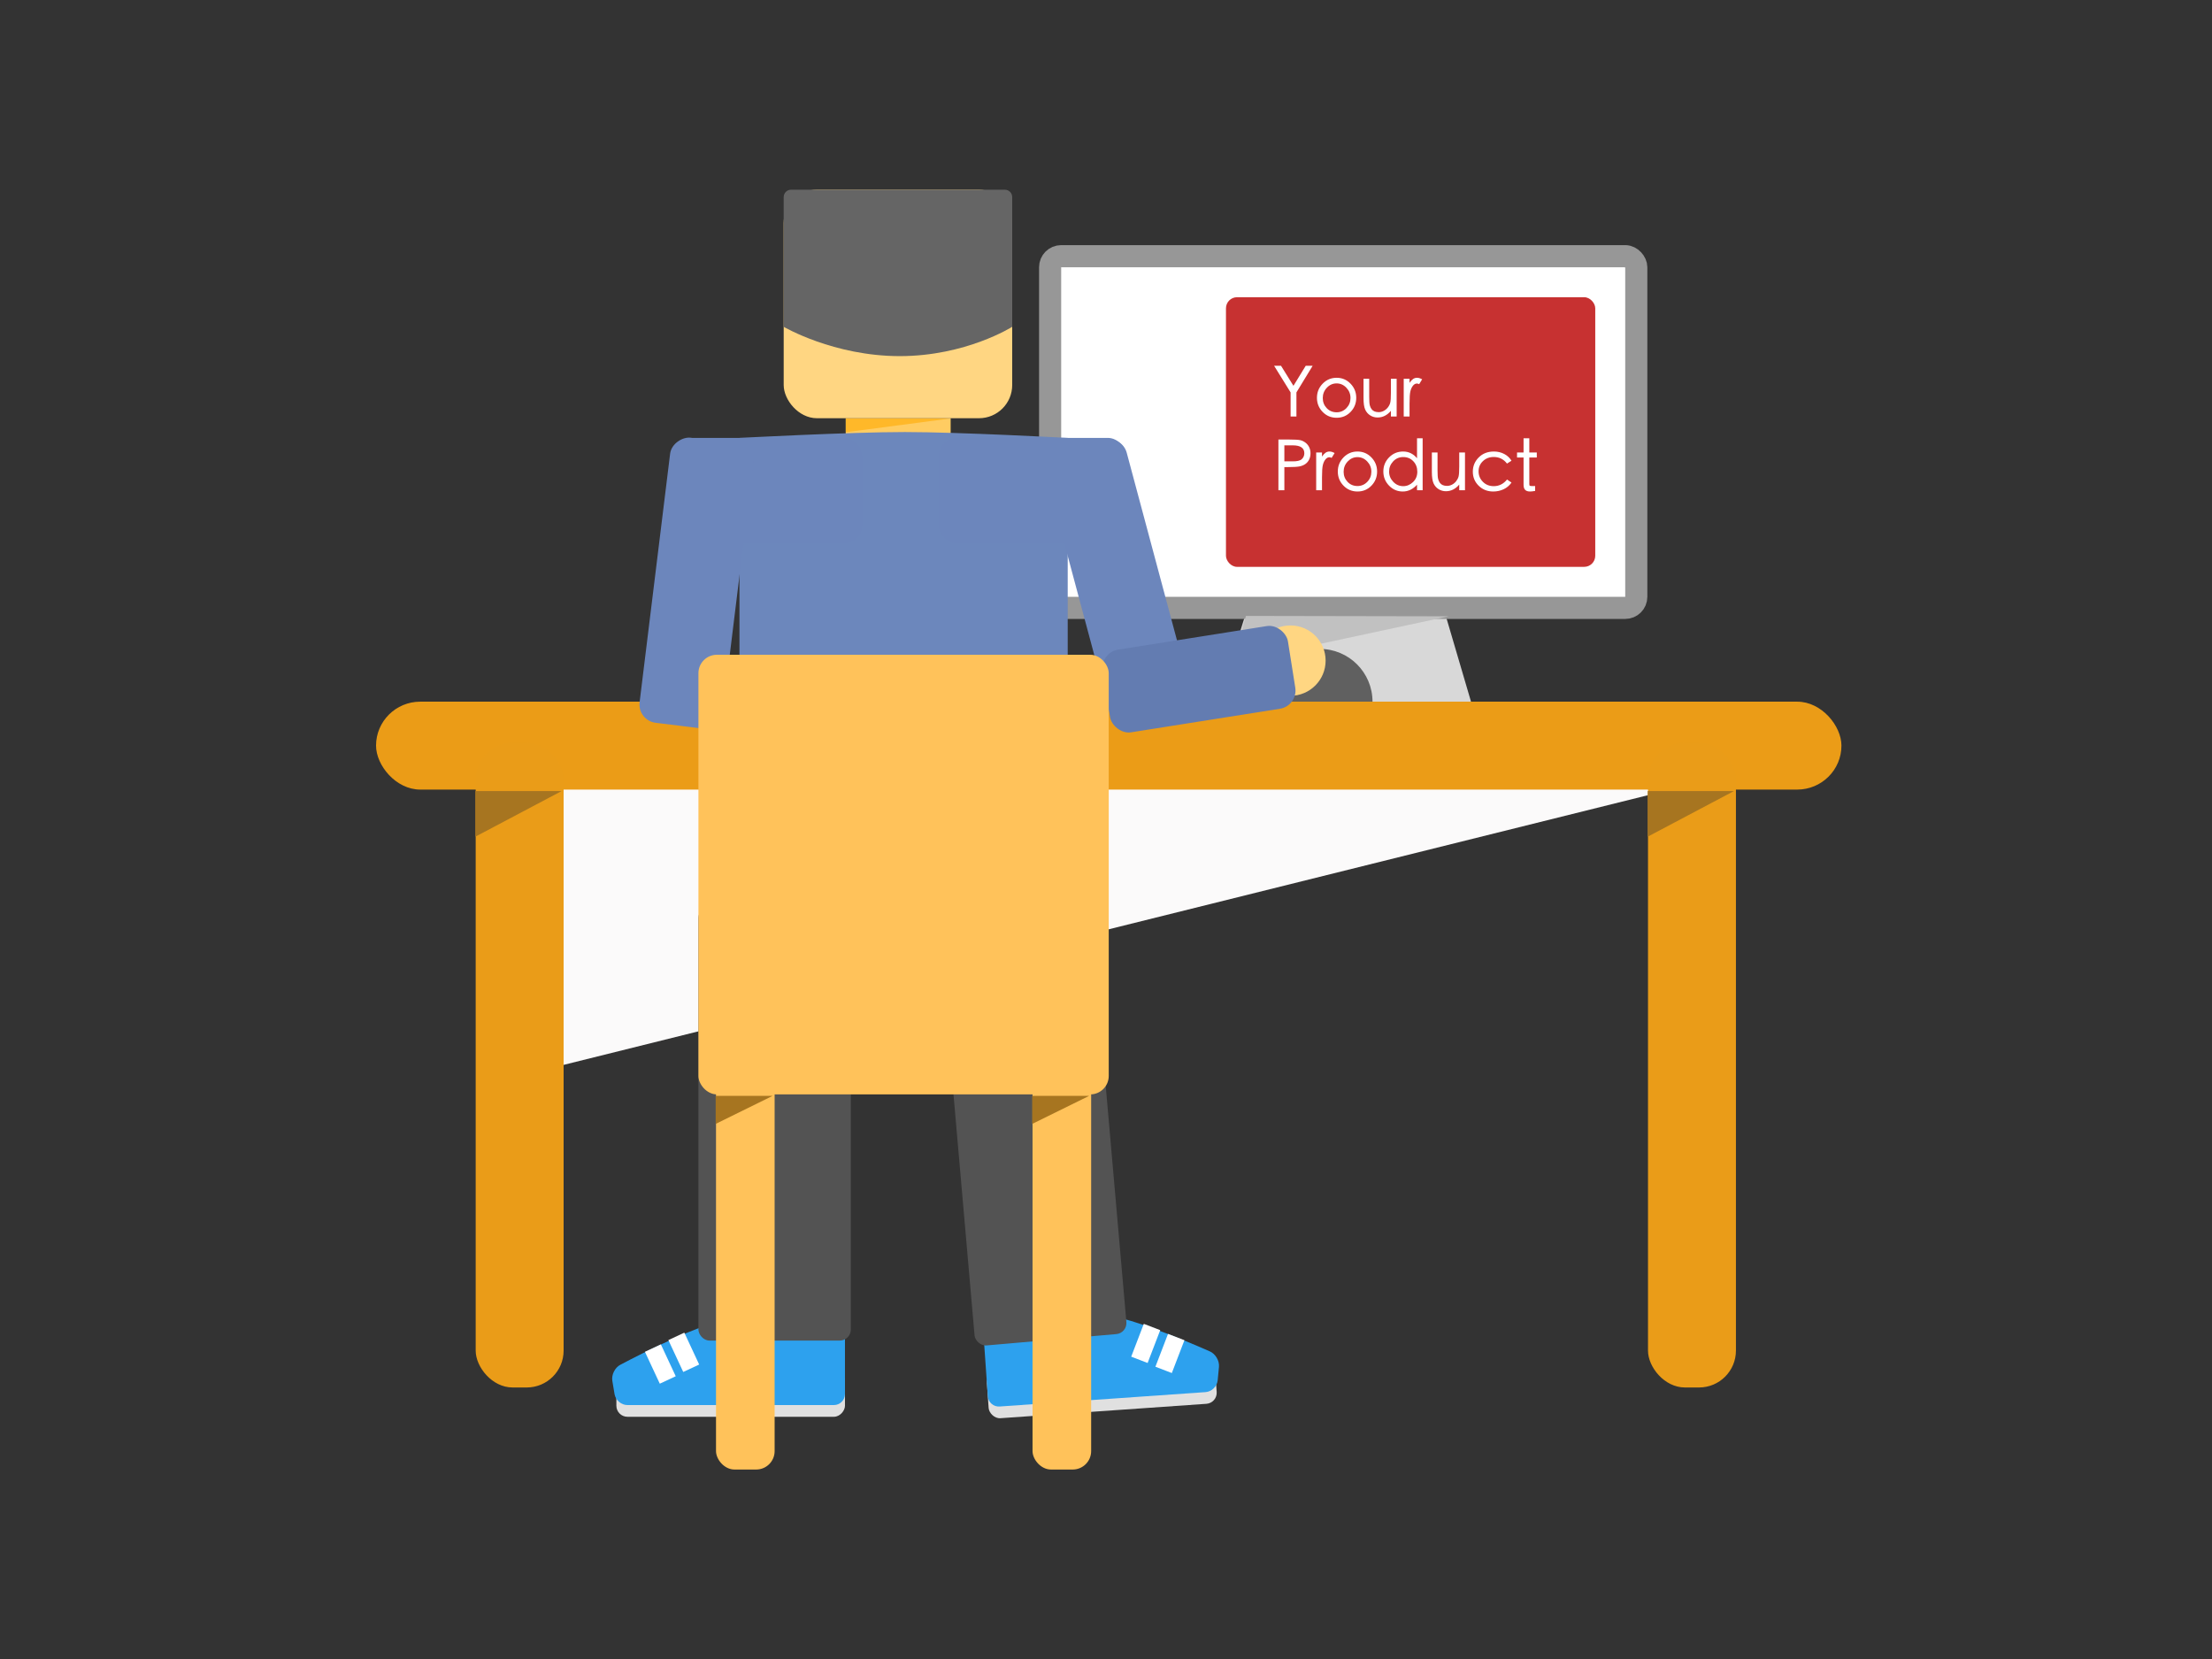 <?xml version="1.0" encoding="UTF-8" standalone="no"?>
<svg width="600px" height="450px" viewBox="0 0 600 450" version="1.1" xmlns="http://www.w3.org/2000/svg" xmlns:xlink="http://www.w3.org/1999/xlink" xmlns:sketch="http://www.bohemiancoding.com/sketch/ns">
    <rect x="0" y="0" width="600" height="450" fill="#333333" stroke="none"/>
    <title>Untitled</title>
    <description>Created with Sketch (http://www.bohemiancoding.com/sketch)</description>
    <defs></defs>
    <g id="Page-1" stroke="none" stroke-width="1" fill="none" fill-rule="evenodd" sketch:type="MSPage">
        <g id="Group" sketch:type="MSLayerGroup" transform="translate(102, 52)">
            <path d="M355.16,161.168 L42.183,239.007 L42.183,158.758 L355.16,161.168 Z" id="Path-9" fill="#FBFAFA" sketch:type="MSShapeGroup"></path>
            <g id="Rectangle-5-+-Rectangle-4-+-Path-4" transform="translate(182.843, 17.489)" sketch:type="MSShapeGroup">
                <path d="M52.613,98.391 L45.721,120.502 C44.842,123.321 46.426,125.605 49.239,125.605 L110.461,125.605 C113.282,125.605 114.902,123.333 114.069,120.502 L107.566,98.391 C106.737,95.572 104.398,93.288 102.356,93.288 L57.912,93.288 C55.864,93.288 53.495,95.56 52.613,98.391 Z" id="Rectangle-5" fill="#D8D8D8"></path>
                <rect id="Rectangle-4" stroke="#979797" stroke-width="6" fill="#FFFFFF" x="0" y="0" width="158.994" height="95.397" rx="3"></rect>
                <path d="M108.116,97.682 L49.288,110.296 L53.124,97.576 L108.116,97.682 Z" id="Path-4" fill="#C1C1C1"></path>
            </g>
            <g transform="translate(0, 138.325)" sketch:type="MSShapeGroup">
                <rect id="Rectangle-1" fill="#EB9C17" x="0" y="0" width="397.486" height="23.849" rx="12"></rect>
                <rect id="Rectangle-2" fill="#EA9C18" x="345.018" y="11.13" width="23.849" height="174.894" rx="10"></rect>
                <rect id="Rectangle-2" fill="#EA9C18" x="27.029" y="11.13" width="23.849" height="174.894" rx="10"></rect>
                <path d="M50.347,24.244 L26.939,24.244 L26.939,36.624 L50.347,24.244 Z" id="Path-1" fill="#A77520"></path>
                <path d="M368.336,24.244 L344.928,24.244 L344.928,36.624 L368.336,24.244 Z" id="Path-1" fill="#A77520"></path>
            </g>
            <path d="M270.29,138.325 C270.29,130.422 263.884,124.016 255.981,124.016 C248.078,124.016 241.671,130.422 241.671,138.325" id="Oval-2" fill="#606060" sketch:type="MSShapeGroup"></path>
            <ellipse id="Oval-1" fill="#FFD682" sketch:type="MSShapeGroup" cx="248.031" cy="127.195" rx="9.54" ry="9.54"></ellipse>
            <g transform="translate(63.598, 0)" sketch:type="MSShapeGroup">
                <g transform="translate(133.563, 317.415) rotate(-4) translate(-133.563, -317.415) translate(101.764, 303.901)">
                    <rect id="Rectangle-20" fill="#E0E0E0" x="0.008" y="14.088" width="62.008" height="12.72" rx="3"></rect>
                    <path d="M34.863,1.261 C23.244,-1.353 3.004,-0.334 3.004,-0.334 C1.349,-0.272 0.008,1.129 0.008,2.775 L0.008,20.631 C0.008,22.286 1.361,23.627 2.999,23.627 L59.025,23.627 C60.677,23.627 62.237,22.301 62.51,20.661 L63.111,17.054 C63.384,15.416 62.408,13.458 60.938,12.695 C60.938,12.695 42.893,3.068 34.863,1.261 Z" id="Rectangle-19" fill="#2DA1EE"></path>
                    <rect id="Rectangle-21" fill="#FFFFFF" transform="translate(43.731, 9.318) rotate(25) translate(-43.731, -9.318) " x="41.346" y="4.548" width="4.77" height="9.54"></rect>
                    <rect id="Rectangle-21" fill="#FFFFFF" transform="translate(50.091, 12.498) rotate(25) translate(-50.091, -12.498) " x="47.706" y="7.728" width="4.77" height="9.54"></rect>
                </g>
                <g transform="translate(31.799, 318.784) scale(-1, 1) translate(-31.799, -318.784) translate(0, 305.269)">
                    <rect id="Rectangle-20" fill="#E0E0E0" x="0" y="14.309" width="62.008" height="12.72" rx="3"></rect>
                    <path d="M34.855,1.483 C23.237,-1.132 2.996,-0.112 2.996,-0.112 C1.341,-0.05 0,1.351 0,2.996 L0,20.853 C0,22.508 1.353,23.849 2.991,23.849 L59.017,23.849 C60.669,23.849 62.229,22.523 62.502,20.883 L63.103,17.276 C63.376,15.637 62.401,13.68 60.93,12.917 C60.93,12.917 42.886,3.29 34.855,1.483 Z" id="Rectangle-19" fill="#2DA1EE"></path>
                    <rect id="Rectangle-21" fill="#FFFFFF" transform="translate(43.723, 9.54) rotate(25) translate(-43.723, -9.54) " x="41.339" y="4.77" width="4.77" height="9.54"></rect>
                    <rect id="Rectangle-21" fill="#FFFFFF" transform="translate(50.083, 12.72) rotate(25) translate(-50.083, -12.72) " x="47.698" y="7.95" width="4.77" height="9.54"></rect>
                </g>
                <g transform="translate(47.698, 0)">
                    <rect id="Rectangle-14" fill="#FFCC62" x="16.099" y="61.44" width="28.468" height="5.338"></rect>
                    <rect id="Rectangle-15" fill="#FFD682" x="-0.722" y="-0.543" width="61.983" height="61.983" rx="9"></rect>
                    <path d="M1.27,-0.543 C0.17,-0.543 -0.722,0.358 -0.722,1.456 L-0.722,36.647 C-0.722,36.647 12.828,44.596 30.774,44.596 C48.72,44.596 61.261,36.647 61.261,36.647 L61.261,1.456 C61.261,0.352 60.361,-0.543 59.269,-0.543 L1.27,-0.543 Z" id="Rectangle-16" fill="#656565"></path>
                    <path d="M44.576,61.498 L16.137,65.236 L16.137,61.498 L44.576,61.498 Z" id="Path-8" fill="#FFB829"></path>
                </g>
                <rect id="Rectangle-17" fill="#535353" transform="translate(114.476, 252.801) rotate(-5) translate(-114.476, -252.801) " x="93.807" y="193.973" width="41.339" height="117.656" rx="3"></rect>
                <rect id="Rectangle-17" fill="#535353" x="23.849" y="193.973" width="41.339" height="117.656" rx="3"></rect>
                <path d="M79.853,65.188 C64.895,65.188 34.979,66.778 34.979,66.778 L34.979,200.333 L124.016,200.333 L124.016,66.778 C124.016,66.778 94.574,65.188 79.853,65.188 Z" id="Rectangle-8" fill="#6C87BC"></path>
                <rect id="Rectangle-9" fill="#6C86BC" x="89.037" y="66.778" width="50.878" height="28.619" rx="5"></rect>
                <rect id="Rectangle-9" fill="#6C86BC" x="17.489" y="66.778" width="50.878" height="28.619" rx="5"></rect>
                <rect id="Rectangle-9" fill="#6C86BC" transform="translate(138.069, 106.507) rotate(-285) translate(-138.069, -106.507) " x="99.116" y="95.377" width="77.907" height="22.705" rx="5"></rect>
                <rect id="Rectangle-9" fill="#637CB1" transform="translate(159.623, 132.23) rotate(-189) translate(-159.623, -132.23) " x="134.184" y="120.878" width="50.878" height="22.705" rx="5"></rect>
                <rect id="Rectangle-9" fill="#6C86BC" transform="translate(23.299, 106.166) rotate(-263) translate(-23.299, -106.166) " x="-15.654" y="94.813" width="77.907" height="22.705" rx="5"></rect>
            </g>
            <g transform="translate(87.447, 125.605)" sketch:type="MSShapeGroup">
                <rect id="Rectangle-2" fill="#FFC25A" x="90.627" y="109.706" width="15.899" height="111.296" rx="5"></rect>
                <rect id="Rectangle-2" fill="#FFC25A" x="4.77" y="109.706" width="15.899" height="111.296" rx="5"></rect>
                <rect id="Rectangle-2" fill="#FFC25A" x="0" y="0" width="111.296" height="119.246" rx="5"></rect>
                <path d="M20.138,119.64 L4.68,119.64 L4.68,127.25 L20.138,119.64 Z" id="Path-1" fill="#A77520"></path>
                <path d="M105.995,119.64 L90.537,119.64 L90.537,127.25 L105.995,119.64 Z" id="Path-1" fill="#A77520"></path>
            </g>
            <g id="Rectangle-54-+-Your" transform="translate(230.542, 28.619)" sketch:type="MSShapeGroup">
                <rect id="Rectangle-54" fill="#C73131" x="0" y="7.10542736e-15" width="100.166" height="73.137" rx="3"></rect>
                <path d="M23.511,18.6 L19.112,25.819 L19.112,32.361 L17.532,32.361 L17.532,25.819 L13.058,18.6 L14.938,18.6 L18.303,24.033 L21.631,18.6 L23.511,18.6 Z M30.016,21.852 C31.494,21.852 32.751,22.385 33.785,23.45 C34.819,24.516 35.336,25.794 35.336,27.285 C35.336,28.777 34.825,30.052 33.804,31.111 C32.782,32.17 31.52,32.7 30.016,32.7 C28.512,32.7 27.246,32.17 26.218,31.111 C25.19,30.052 24.676,28.777 24.676,27.285 C24.676,25.794 25.193,24.516 26.227,23.45 C27.261,22.385 28.524,21.852 30.016,21.852 Z M30.016,31.215 C31.056,31.215 31.943,30.835 32.676,30.077 C33.409,29.319 33.776,28.404 33.776,27.332 C33.776,26.261 33.403,25.333 32.657,24.55 C31.911,23.767 31.028,23.375 30.006,23.375 C28.985,23.375 28.104,23.767 27.365,24.55 C26.625,25.333 26.256,26.264 26.256,27.342 C26.256,28.42 26.613,29.335 27.327,30.087 C28.042,30.839 28.938,31.215 30.016,31.215 Z M46.296,32.361 L44.736,32.361 L44.736,30.82 C43.721,32.023 42.518,32.625 41.126,32.625 C40.387,32.625 39.716,32.433 39.115,32.051 C38.513,31.669 38.062,31.143 37.761,30.472 C37.46,29.801 37.31,28.771 37.31,27.379 L37.31,22.115 L38.852,22.115 L38.852,27.003 C38.852,28.131 38.905,28.899 39.011,29.306 C39.118,29.714 39.275,30.058 39.481,30.34 C39.688,30.622 39.951,30.832 40.271,30.97 C40.591,31.108 40.979,31.177 41.437,31.177 C41.894,31.177 42.342,31.064 42.781,30.839 C43.219,30.613 43.595,30.3 43.909,29.899 C44.222,29.498 44.438,29.071 44.557,28.62 C44.676,28.169 44.736,27.267 44.736,25.913 L44.736,22.115 L46.296,22.115 L46.296,32.361 Z M53.215,22.266 L52.406,23.582 C52.193,23.469 51.986,23.413 51.786,23.413 C51.397,23.413 51.046,23.604 50.733,23.986 C50.42,24.368 50.185,24.87 50.028,25.49 C49.871,26.11 49.793,27.229 49.793,28.846 L49.793,32.361 L48.214,32.361 L48.214,22.115 L49.793,22.115 L49.793,23.225 C50.106,22.761 50.423,22.416 50.743,22.191 C51.062,21.965 51.426,21.852 51.833,21.852 C52.24,21.852 52.701,21.99 53.215,22.266 Z M14.224,38.6 L17.044,38.6 C18.648,38.6 19.701,38.662 20.202,38.788 C20.703,38.913 21.164,39.139 21.584,39.465 C22.004,39.79 22.333,40.198 22.571,40.687 C22.809,41.175 22.928,41.727 22.928,42.341 C22.928,42.955 22.812,43.507 22.58,43.995 C22.348,44.484 22.016,44.888 21.584,45.208 C21.151,45.528 20.622,45.753 19.995,45.885 C19.368,46.016 18.259,46.082 16.668,46.082 L15.84,46.082 L15.84,52.361 L14.224,52.361 L14.224,38.6 Z M15.84,44.522 L17.984,44.522 C19.249,44.547 20.111,44.346 20.569,43.92 C21.026,43.494 21.255,42.961 21.255,42.322 C21.255,40.893 20.202,40.179 18.096,40.179 L15.84,40.179 L15.84,44.522 Z M29.47,42.266 L28.662,43.582 C28.449,43.469 28.242,43.413 28.042,43.413 C27.653,43.413 27.302,43.604 26.989,43.986 C26.675,44.368 26.44,44.87 26.284,45.49 C26.127,46.11 26.049,47.229 26.049,48.846 L26.049,52.361 L24.47,52.361 L24.47,42.115 L26.049,42.115 L26.049,43.225 C26.362,42.761 26.679,42.416 26.998,42.191 C27.318,41.965 27.681,41.852 28.089,41.852 C28.496,41.852 28.956,41.99 29.47,42.266 Z M35.674,41.852 C37.153,41.852 38.41,42.385 39.444,43.45 C40.478,44.516 40.995,45.794 40.995,47.285 C40.995,48.777 40.484,50.052 39.463,51.111 C38.441,52.17 37.178,52.7 35.674,52.7 C34.17,52.7 32.904,52.17 31.877,51.111 C30.849,50.052 30.335,48.777 30.335,47.285 C30.335,45.794 30.852,44.516 31.886,43.45 C32.92,42.385 34.183,41.852 35.674,41.852 Z M35.674,51.215 C36.715,51.215 37.601,50.835 38.335,50.077 C39.068,49.319 39.434,48.404 39.434,47.332 C39.434,46.261 39.061,45.333 38.316,44.55 C37.57,43.767 36.686,43.375 35.665,43.375 C34.643,43.375 33.763,43.767 33.024,44.55 C32.284,45.333 31.914,46.264 31.914,47.342 C31.914,48.42 32.272,49.335 32.986,50.087 C33.7,50.839 34.596,51.215 35.674,51.215 Z M53.346,52.361 L51.824,52.361 L51.824,50.857 C50.708,52.086 49.42,52.7 47.96,52.7 C46.5,52.7 45.256,52.167 44.228,51.102 C43.201,50.036 42.687,48.758 42.687,47.267 C42.687,45.775 43.207,44.5 44.247,43.441 C45.287,42.382 46.556,41.852 48.054,41.852 C49.552,41.852 50.808,42.46 51.824,43.676 L51.824,38.261 L53.346,38.261 L53.346,52.361 Z M48.082,51.252 C49.072,51.252 49.956,50.882 50.733,50.143 C51.51,49.404 51.899,48.467 51.899,47.332 C51.899,46.198 51.538,45.252 50.818,44.494 C50.097,43.735 49.188,43.356 48.092,43.356 C46.995,43.356 46.08,43.748 45.347,44.531 C44.614,45.315 44.247,46.236 44.247,47.295 C44.247,48.354 44.623,49.278 45.375,50.068 C46.127,50.857 47.03,51.252 48.082,51.252 Z M64.833,52.361 L63.273,52.361 L63.273,50.82 C62.258,52.023 61.054,52.625 59.663,52.625 C58.924,52.625 58.253,52.433 57.652,52.051 C57.05,51.669 56.599,51.143 56.298,50.472 C55.997,49.801 55.847,48.771 55.847,47.379 L55.847,42.115 L57.388,42.115 L57.388,47.003 C57.388,48.131 57.442,48.899 57.548,49.306 C57.655,49.714 57.811,50.058 58.018,50.34 C58.225,50.622 58.488,50.832 58.808,50.97 C59.127,51.108 59.516,51.177 59.973,51.177 C60.431,51.177 60.879,51.064 61.318,50.839 C61.756,50.613 62.132,50.3 62.446,49.899 C62.759,49.498 62.975,49.071 63.094,48.62 C63.213,48.169 63.273,47.267 63.273,45.913 L63.273,42.115 L64.833,42.115 L64.833,52.361 Z M77.448,50.275 C76.909,51.064 76.204,51.666 75.333,52.079 C74.462,52.493 73.519,52.7 72.504,52.7 C70.924,52.7 69.605,52.18 68.546,51.139 C67.487,50.099 66.958,48.827 66.958,47.323 C66.958,45.819 67.49,44.531 68.556,43.46 C69.621,42.388 71,41.852 72.692,41.852 C73.694,41.852 74.619,42.072 75.465,42.51 C76.311,42.949 76.972,43.563 77.448,44.353 L76.226,45.123 C75.311,43.933 74.114,43.337 72.635,43.337 C71.47,43.337 70.492,43.71 69.702,44.456 C68.913,45.202 68.518,46.126 68.518,47.229 C68.518,48.332 68.906,49.278 69.684,50.068 C70.461,50.857 71.444,51.252 72.635,51.252 C74.064,51.252 75.267,50.651 76.245,49.447 L77.448,50.275 Z M84.31,43.469 L82.28,43.469 L82.28,50.651 C82.28,50.914 82.317,51.074 82.392,51.13 C82.468,51.186 82.656,51.215 82.956,51.215 L83.859,51.215 L83.859,52.549 C83.257,52.65 82.8,52.7 82.486,52.7 C81.885,52.7 81.44,52.553 81.152,52.258 C80.863,51.963 80.719,51.497 80.719,50.857 L80.719,43.469 L78.952,43.469 L78.952,42.115 L80.719,42.115 L80.719,38.261 L82.28,38.261 L82.28,42.115 L84.31,42.115 L84.31,43.469 Z" id="Your" fill="#FFFFFF"></path>
            </g>
        </g>
    </g>
</svg>